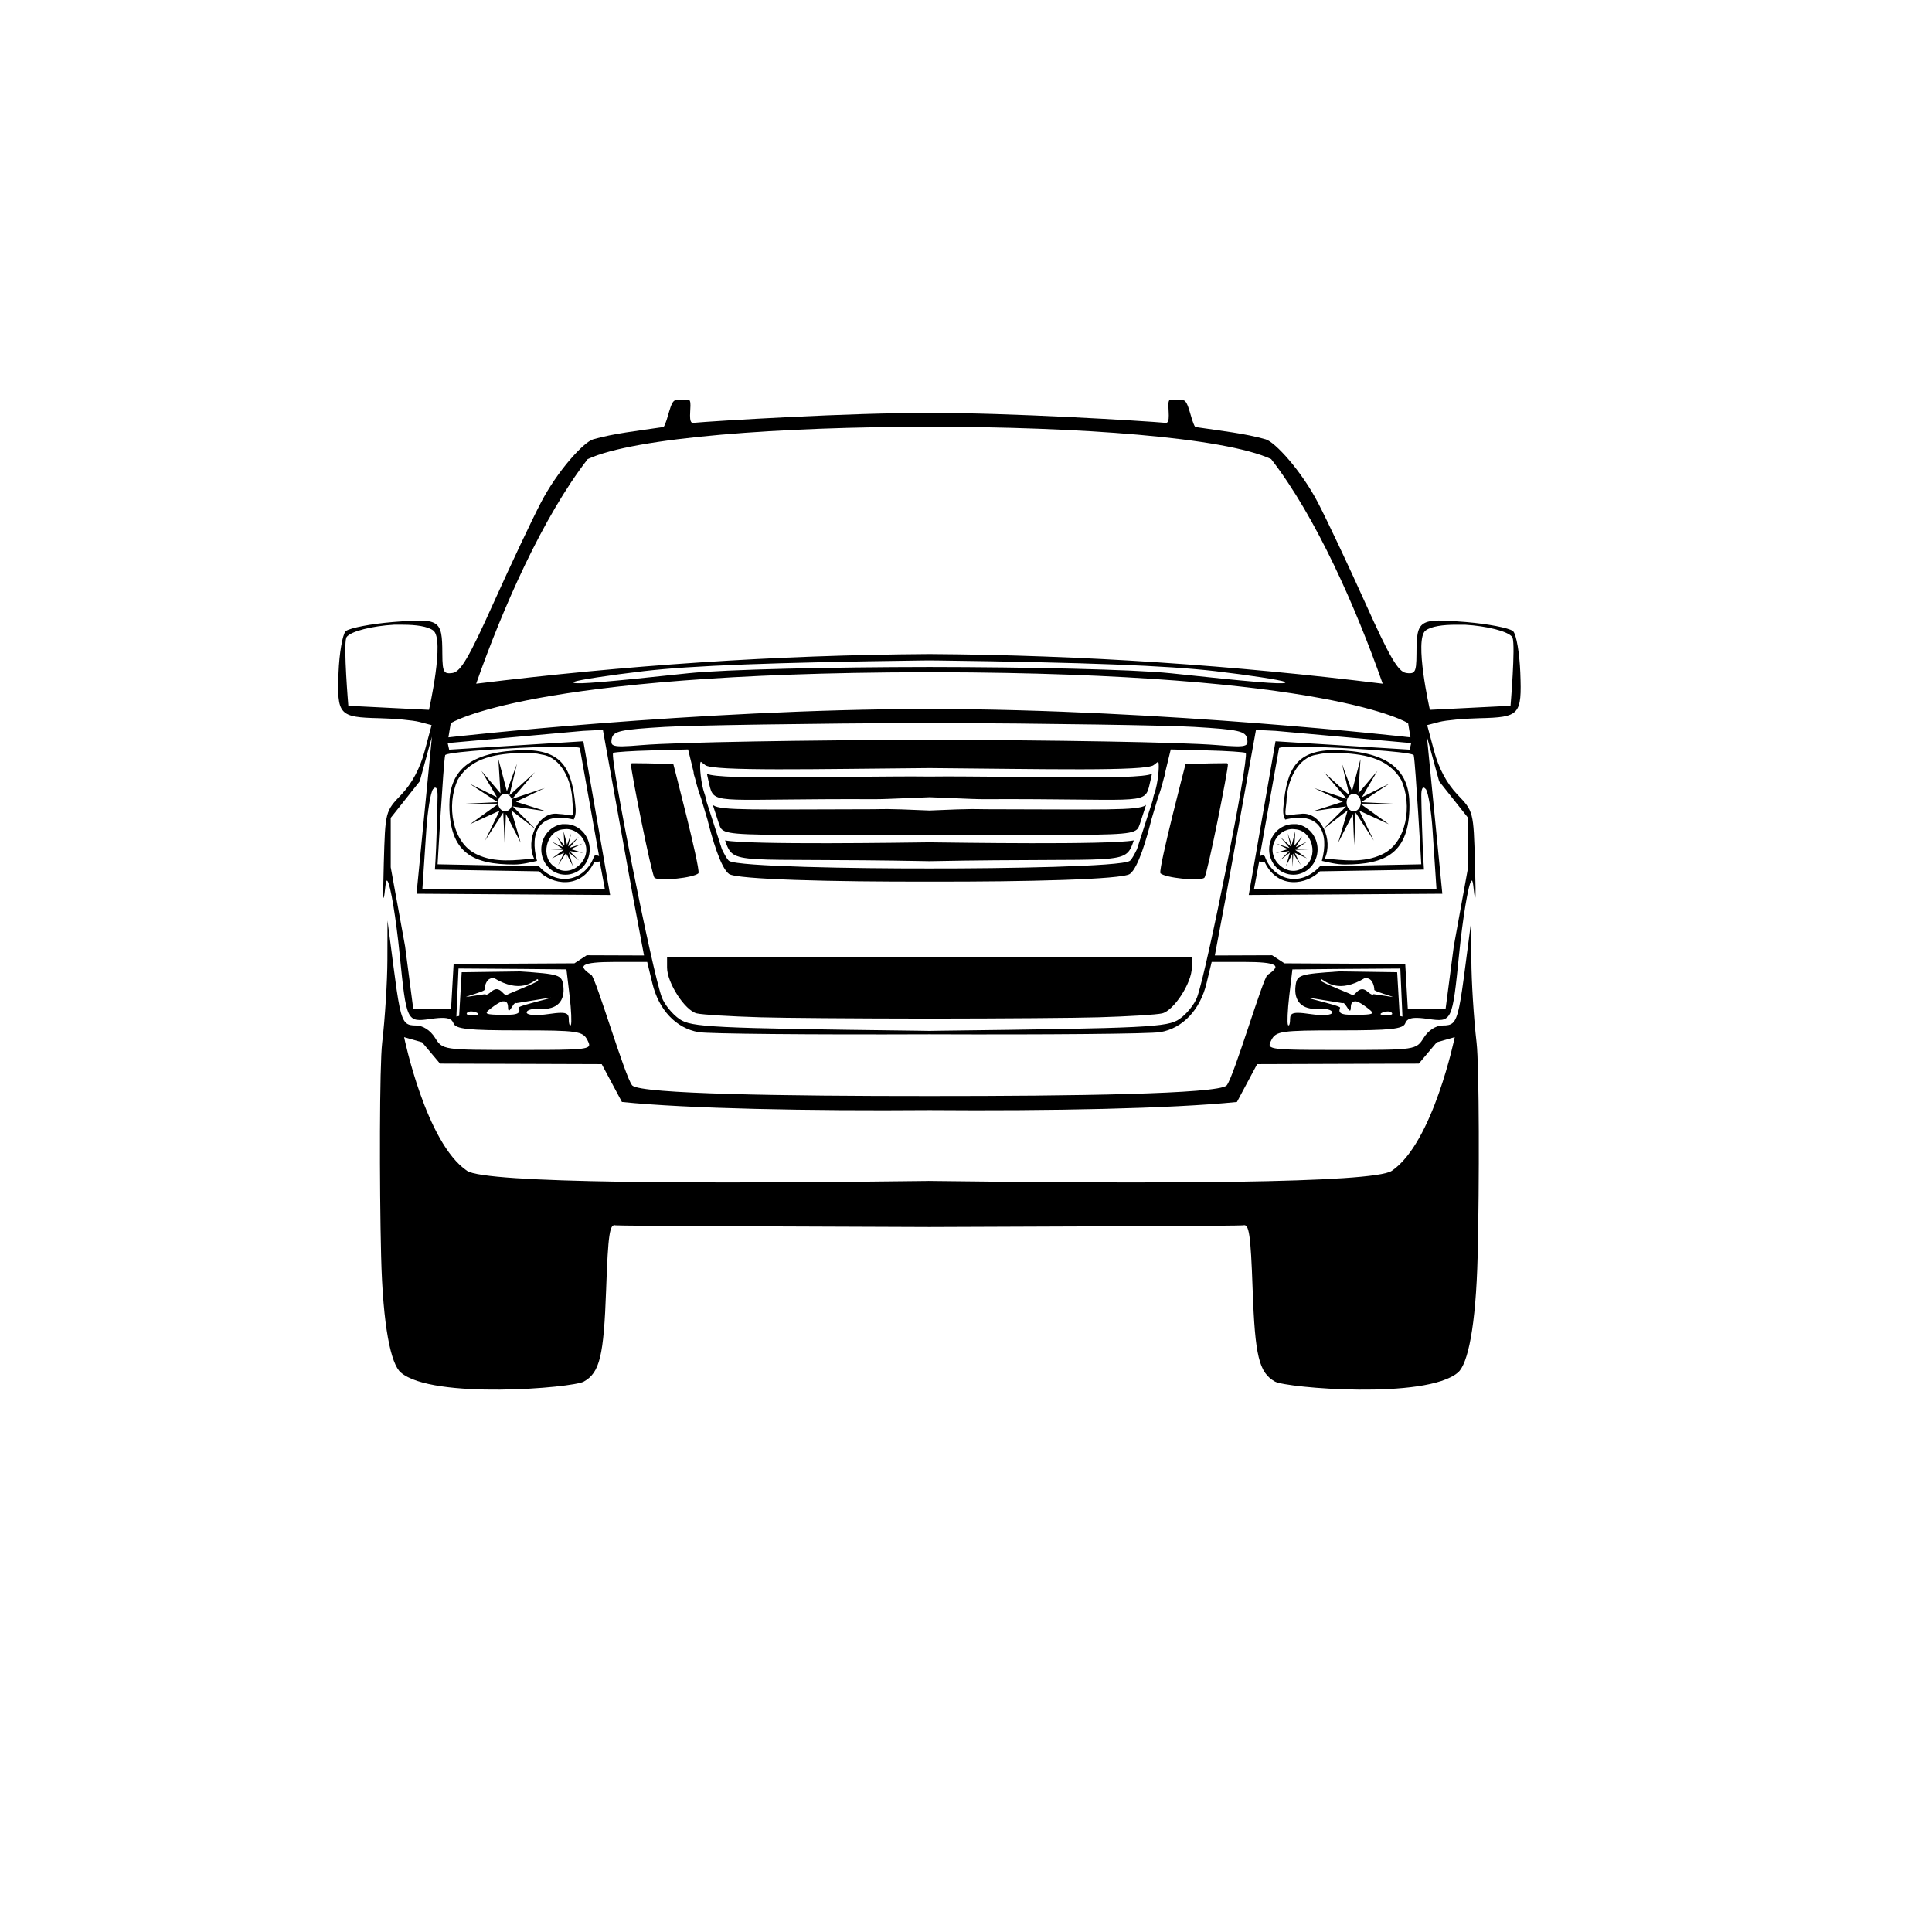 <?xml version="1.0" encoding="utf-8"?>
<!-- Generator: Adobe Illustrator 16.0.0, SVG Export Plug-In . SVG Version: 6.00 Build 0)  -->
<!DOCTYPE svg PUBLIC "-//W3C//DTD SVG 1.1//EN" "http://www.w3.org/Graphics/SVG/1.1/DTD/svg11.dtd">
<svg version="1.1"
	 id="svg2" xmlns:cc="http://web.resource.org/cc/" xmlns:dc="http://purl.org/dc/elements/1.1/" xmlns:rdf="http://www.w3.org/1999/02/22-rdf-syntax-ns#" xmlns:svg="http://www.w3.org/2000/svg" xmlns:sodipodi="http://inkscape.sourceforge.net/DTD/sodipodi-0.dtd" sodipodi:docname="sav_front.svg" sodipodi:docbase="S:\Groups\Security\STE\jaf\Stuff\Explorer" sodipodi:version="0.32"
	 xmlns="http://www.w3.org/2000/svg" xmlns:xlink="http://www.w3.org/1999/xlink" x="0px" y="0px" width="300px" height="300px"
	 viewBox="0 0 300 300" enable-background="new 0 0 300 300" xml:space="preserve">
<path d="M87.513,129.096l0.544,2.079l0.643-1.766l-0.478,2.029l1.633-1.486l-1.452,1.715l2.095-0.693l-1.848,0.877l1.914,0.592
	l-2.128-0.296l1.485,1.481l-1.584-1.235l0.61,2.079l-0.957-1.85l-0.066,2.018l-0.099-2.095l-1.171,1.793l0.939-1.911l-1.896,0.855
	l1.831-1.319l-2.161,0.017l2.095-0.095l-1.814-1.207l1.781,0.871l-0.99-1.682l1.205,1.436L87.513,129.096z M83.389,133.678
	c-0.901,0.195-2.284,0.564-3.547,0.564c-6.367,0-10.063-1.766-10.063-9.243c0-5.029,2.788-7.979,10.163-8.46
	c0.334-0.022,0.662-0.045,0.973-0.05h0.017c0.003-0.006,0.014-0.011,0.016-0.017h0.265c6.083-0.05,7.607,2.856,8.133,8.661
	c0.14,1.207-0.051,1.699-0.264,2.129C83.752,125.961,82.176,129.236,83.389,133.678z M82.927,133.315
	c-0.659-1.431-0.529-3.23,0.149-4.632l-3.695-2.856l1.468,5.029l-2.292-4.47l-0.182,4.851l-0.231-5.063l-2.821,4.353l2.26-4.649
	l-4.586,2.096l4.355-3.135c0.087,0.637,0.539,1.14,1.089,1.14c0.612,0,1.105-0.609,1.105-1.358c0-0.743-0.493-1.352-1.105-1.352
	c-0.613,0-1.105,0.609-1.105,1.352c0,0.056-0.005,0.112,0,0.168l-5.147,0.017l5.082-0.246l-4.389-2.889l4.29,2.128l-2.409-4.09
	l2.953,3.481l-0.33-5.331l1.32,5.001l1.567-4.274l-1.171,4.917l3.959-3.599l-3.53,4.141l5.065-1.682l-4.471,2.129l4.619,1.469
	l-5.13-0.743l3.48,3.448c0.724-1.486,2.045-2.536,3.63-2.28c1.103,0.05,1.73,0.257,2.045,0.234c0.021-0.005,0.048-0.011,0.066-0.016
	c0.001-0.005,0.014-0.017,0.016-0.017h0.017c0.005-0.005,0.025-0.011,0.033-0.017c0.003-0.005,0.014-0.016,0.017-0.016
	c0.006-0.005,0.027-0.017,0.033-0.017l0.017-0.033c0.001,0,0.014-0.017,0.016-0.017c0.005-0.012,0.013-0.04,0.017-0.051
	c0.003-0.006,0.014-0.022,0.016-0.034c0.008-0.022,0.013-0.056,0.017-0.078c0.037-0.296-0.042-0.849-0.149-1.8
	c-0.051-3.207-1.711-6.923-4.718-7.342c-0.926-0.24-1.887-0.291-2.838-0.279c-0.049,0-0.083-0.006-0.132,0h-0.148
	c-0.055,0-0.109-0.006-0.165,0c-3.504,0.156-7.696,0.559-9.816,4.208c-1.781,3.895-0.868,9.818,2.986,11.561
	C76.85,134.019,79.983,133.583,82.927,133.315z M87.81,127.973c2.076,0,3.762,1.76,3.762,3.923c0,2.168-1.686,3.928-3.762,3.928
	s-3.761-1.76-3.761-3.928c0-1.995,1.42-3.671,3.267-3.923c0.015-0.005,0.035,0,0.049,0h0.23
	C87.667,127.967,87.738,127.973,87.81,127.973z M87.827,128.733c-0.002,0-0.014,0.011-0.017,0.017h-0.082
	c-0.052,0-0.113,0.005-0.166,0.017c-2.794,0.157-3.758,4.42-1.369,5.885c2.375,1.861,5.899-1.179,4.553-3.957
	c-0.486-1.185-1.669-1.99-2.903-1.961C87.842,128.733,87.828,128.727,87.827,128.733z M109.766,120.149c0,0,0.375,1.727,0.48,2.113
	c0.749,2.727,1.783,1.743,25.308,1.833c1.53,0.005,1.476-0.007,8.802-0.303c7.325,0.296,7.203,0.309,8.733,0.303
	c23.524-0.089,24.56,0.894,25.308-1.833c0.107-0.386,0.48-2.113,0.48-2.113c-1.94,1.057-22.946,0.299-34.555,0.429
	C132.713,120.448,111.707,121.206,109.766,120.149z M144.495,158.164c-0.058,0-0.115,0-0.173,0c-0.058,0-0.116,0-0.173,0l0,0
	c-11.673-0.013-22.41-0.096-26.051-0.201c-4.593-0.134-9.046-0.402-9.913-0.609c-1.821-0.44-4.604-4.738-4.604-7.113v-1.615h40.568
	h0.347h40.568v1.615c0,2.375-2.783,6.672-4.604,7.113c-0.867,0.207-5.32,0.476-9.913,0.609
	C166.904,158.068,156.169,158.151,144.495,158.164L144.495,158.164z M108.447,135.611c-0.849,0.721-5.817,1.202-6.728,0.743
	c-0.006-0.005-0.028-0.017-0.034-0.017l-0.017-0.017c-0.011-0.006-0.028-0.028-0.033-0.034h-0.017
	c-0.48-0.659-3.683-16.686-3.649-17.652v-0.034l0.017-0.017l0.017-0.018h0.017c0.005,0,0.017-0.016,0.017-0.016h0.017
	c0.011-0.005,0.028-0.011,0.034-0.017c0.005,0,0.017-0.017,0.017-0.017h0.76c1.783-0.006,5.689,0.134,5.689,0.134
	s4.129,15.825,3.912,16.909c0,0.006-0.011,0.028-0.017,0.034V135.611z M176.055,130.499c-1.391,4.036-1.223,2.648-31.56,3.224v0.006
	c-0.059-0.001-0.115-0.002-0.173-0.003c-0.059,0.001-0.114,0.002-0.173,0.003v-0.006c-30.337-0.575-30.169,0.812-31.561-3.224
	c3.909,0.725,28.16,0.337,31.561,0.299v-0.003c0.037,0,0.097,0,0.173,0.001c0.077,0,0.136-0.001,0.173-0.001v0.003
	C147.896,130.836,172.146,131.223,176.055,130.499z M202.994,130.678l-1.814,1.207l2.095,0.095l-2.161-0.017l1.832,1.319
	l-1.897-0.855l0.94,1.911l-1.172-1.793l-0.099,2.095l-0.065-2.018l-0.957,1.85l0.609-2.079l-1.583,1.235l1.485-1.481l-2.129,0.296
	l1.914-0.592l-1.848-0.877l2.095,0.693l-1.452-1.715l1.634,1.486l-0.479-2.029l0.644,1.766l0.544-2.079l-0.132,2.207l1.205-1.436
	l-0.99,1.682L202.994,130.678z M201.328,127.973c-0.016-0.005-0.035,0-0.049,0h-0.231c-0.071-0.005-0.142,0-0.214,0
	c-2.076,0-3.763,1.76-3.763,3.923c0,2.168,1.687,3.928,3.763,3.928c2.075,0,3.762-1.76,3.762-3.928
	C204.596,129.901,203.174,128.225,201.328,127.973z M202.449,134.651c-2.374,1.861-5.898-1.179-4.553-3.957
	c0.486-1.185,1.67-1.99,2.904-1.961c0,0,0.015-0.006,0.016,0c0.003,0,0.014,0.011,0.018,0.017h0.082
	c0.051,0,0.112,0.005,0.164,0.017C203.876,128.923,204.84,133.186,202.449,134.651z M199.299,125.134
	c-0.14,1.207,0.051,1.699,0.264,2.129c5.328-1.302,6.904,1.973,5.691,6.415c0.902,0.195,2.285,0.564,3.548,0.564
	c6.366,0,10.063-1.766,10.063-9.243c0-5.029-2.787-7.979-10.162-8.46c-0.336-0.022-0.662-0.045-0.974-0.05h-0.017
	c-0.003-0.006-0.014-0.011-0.016-0.017h-0.266C201.349,116.423,199.824,119.329,199.299,125.134z M204.479,117.183
	c0.925-0.24,1.887-0.291,2.837-0.279c0.05,0,0.084-0.006,0.133,0h0.148c0.055,0,0.109-0.006,0.164,0
	c3.504,0.156,7.697,0.559,9.816,4.208c1.781,3.895,0.867,9.818-2.986,11.561c-2.798,1.347-5.932,0.912-8.875,0.643
	c0.659-1.431,0.529-3.23-0.148-4.632l3.695-2.856l-1.469,5.029l2.293-4.47l0.182,4.851l0.231-5.063l2.821,4.353l-2.261-4.649
	l4.587,2.096l-4.355-3.135c-0.088,0.637-0.539,1.14-1.09,1.14c-0.611,0-1.104-0.609-1.104-1.358c0-0.743,0.493-1.352,1.104-1.352
	c0.613,0,1.105,0.609,1.105,1.352c0,0.056,0.006,0.112,0,0.168l5.148,0.017l-5.082-0.246l4.389-2.889l-4.289,2.128l2.408-4.09
	l-2.953,3.481l0.33-5.331l-1.32,5.001l-1.567-4.274l1.172,4.917l-3.959-3.599l3.53,4.141l-5.064-1.682l4.471,2.129l-4.619,1.469
	l5.131-0.743l-3.48,3.448c-0.725-1.486-2.047-2.536-3.631-2.28c-1.104,0.05-1.73,0.257-2.046,0.234
	c-0.021-0.005-0.047-0.011-0.065-0.016c-0.002-0.005-0.016-0.017-0.017-0.017h-0.017c-0.006-0.005-0.025-0.011-0.033-0.017
	c-0.002-0.005-0.014-0.016-0.016-0.016c-0.006-0.005-0.027-0.017-0.033-0.017l-0.018-0.033c-0.001,0-0.014-0.017-0.016-0.017
	c-0.004-0.012-0.013-0.04-0.017-0.051c-0.003-0.006-0.014-0.022-0.017-0.034c-0.008-0.022-0.013-0.056-0.016-0.078
	c-0.037-0.296,0.041-0.849,0.148-1.8C199.813,121.318,201.473,117.602,204.479,117.183z M180.195,135.595v0.017
	c0.85,0.721,5.818,1.202,6.729,0.743c0.006-0.005,0.027-0.017,0.033-0.017l0.018-0.017c0.011-0.006,0.027-0.028,0.033-0.034h0.018
	c0.479-0.659,3.682-16.686,3.648-17.652v-0.034l-0.018-0.017l-0.016-0.018h-0.018c-0.006,0-0.017-0.016-0.017-0.016h-0.017
	c-0.012-0.005-0.027-0.011-0.033-0.017c-0.006,0-0.018-0.017-0.018-0.017h-0.76c-1.782-0.006-5.688,0.134-5.688,0.134
	s-4.131,15.825-3.912,16.909C180.18,135.567,180.19,135.589,180.195,135.595z M177.871,125.05
	c-1.201,0.833-6.477,0.637-24.782,0.609c-1.796,0-1.298-0.135-8.767,0.195c-7.47-0.33-6.971-0.195-8.768-0.195
	c-18.306,0.028-23.581,0.224-24.782-0.609c-0.017-0.011-0.044-0.033-0.062-0.05l-0.034-0.033l0.973,2.989
	c0.111,0.319,0.201,0.581,0.396,0.793c0.017,0.017,0.045,0.045,0.067,0.061c0.922,0.838,3.912,0.844,17.999,0.844
	c6.556,0,11.111,0.06,14.209,0.051c3.099,0.009,7.653-0.051,14.209-0.051c14.088,0,17.078-0.006,17.999-0.844
	c0.022-0.016,0.05-0.044,0.067-0.061c0.195-0.212,0.285-0.475,0.396-0.793l0.973-2.989L177.934,125
	C177.916,125.017,177.889,125.039,177.871,125.05z M236.072,104.464c-0.115-3.018-0.609-5.89-1.09-6.42c0.002,0,0-0.011,0-0.017
	c-0.002,0-0.012-0.011-0.016-0.017c-0.002,0-0.016-0.011-0.018-0.017c-0.006,0-0.025-0.011-0.031-0.017
	c-0.688-0.486-3.857-1.101-7.242-1.386c-7.361-0.609-7.705-0.386-7.723,4.867c-0.006,1.665-0.074,2.481-0.379,2.838
	c-0.029,0.034-0.064,0.073-0.1,0.101c-0.033,0.022-0.076,0.05-0.113,0.067c-0.236,0.101-0.564,0.101-1.008,0.034
	c-1.258-0.196-2.568-2.453-6.352-10.874c-2.623-5.84-5.926-12.828-7.324-15.524c-2.586-4.984-6.679-9.462-8.15-9.882
	c-3.229-0.919-6.715-1.285-10.939-1.914c-0.721-1.15-1-4.05-1.844-4.157c-0.012-0.001-2.027-0.033-2.033-0.033h-0.002h-0.062
	c-0.005,0.003-0.017,0.013-0.017,0.017h-0.018c-0.005,0.003-0.016,0.014-0.016,0.017c-0.006,0-0.018,0-0.018,0
	c-0.006,0.002-0.017,0.013-0.017,0.017v0.016c-0.005,0.003-0.017,0.013-0.017,0.017c-0.012,0.016-0.023,0.046-0.033,0.066
	c-0.279,0.622,0.256,2.898-0.264,3.333c-0.006,0.002-0.027,0.013-0.033,0.016s-0.017,0.013-0.017,0.017c0,0-0.017,0-0.017,0
	c-0.006,0.003-0.018,0.014-0.018,0.016h-0.016c-0.006,0.004-0.028,0.014-0.033,0.017h-0.118c-2.985-0.279-24.966-1.628-36.677-1.519
	c-11.712-0.109-33.691,1.24-36.677,1.519h-0.117c-0.006-0.003-0.028-0.013-0.034-0.017h-0.017c0-0.002-0.011-0.013-0.017-0.016
	c0,0-0.017,0-0.017,0c0-0.003-0.011-0.014-0.017-0.017c-0.005-0.003-0.028-0.014-0.033-0.016c-0.52-0.435,0.017-2.711-0.263-3.333
	c-0.011-0.02-0.022-0.05-0.034-0.066c0-0.003-0.011-0.013-0.017-0.017v-0.016c0-0.003-0.011-0.014-0.017-0.017c0,0-0.011,0-0.017,0
	c0-0.003-0.011-0.014-0.017-0.017h-0.017c0-0.003-0.011-0.013-0.017-0.017h-0.061h-0.002c-0.006,0-2.023,0.032-2.034,0.033
	c-0.844,0.107-1.123,3.007-1.844,4.157c-4.225,0.629-7.711,0.994-10.939,1.914c-1.472,0.419-5.565,4.897-8.15,9.882
	c-1.398,2.697-4.701,9.684-7.325,15.524c-3.784,8.421-5.094,10.678-6.352,10.874c-0.443,0.067-0.772,0.067-1.006-0.034
	c-0.038-0.017-0.082-0.044-0.115-0.067c-0.034-0.028-0.07-0.067-0.099-0.101c-0.305-0.357-0.374-1.173-0.38-2.838
	c-0.018-5.253-0.361-5.477-7.721-4.867c-3.386,0.285-6.555,0.899-7.242,1.386c-0.006,0.005-0.027,0.017-0.033,0.017
	c-0.002,0.005-0.015,0.017-0.017,0.017c-0.003,0.006-0.013,0.017-0.016,0.017c0,0.005,0,0.017,0,0.017
	c-0.479,0.531-0.974,3.403-1.089,6.42c-0.251,6.566,0.073,6.913,6.335,7.058c2.397,0.056,5.2,0.313,6.236,0.581l1.88,0.492
	l-1.089,4.074c-0.707,2.637-1.981,5.012-3.596,6.7c-2.503,2.615-2.511,2.615-2.739,10.706c-0.093,3.319-0.119,5.057-0.05,5.314
	c0.003,0,0.014,0.011,0.017,0.017v0.017h0.017c0,0,0.016-0.017,0.016-0.017v-0.017c0.057-0.157,0.148-0.793,0.264-1.9
	c0.036-0.335,0.093-0.564,0.148-0.676c0,0,0.001-0.011,0-0.017v-0.017h0.017c0.001,0,0.015-0.011,0.016-0.017
	c0.001,0,0.015-0.011,0.017-0.017h0.049c0.002,0.005,0.015,0.017,0.017,0.017h0.016c0.002,0.005,0.016,0.017,0.017,0.017
	c0.491,0.582,1.35,5.923,1.897,11.338c1.071,10.595,1.08,10.634,4.867,10.092c1.805-0.258,2.733-0.207,3.201,0.218
	c0.018,0.017,0.049,0.044,0.066,0.067c0.096,0.105,0.175,0.24,0.23,0.391c0.332,0.906,2.279,1.107,10.229,1.107
	c9.061,0,9.856,0.117,10.575,1.52c0.148,0.291,0.265,0.536,0.264,0.727v0.033c-0.003,0.017-0.013,0.051-0.017,0.066
	c-0.004,0.012-0.011,0.034-0.017,0.045c-0.003,0.012-0.013,0.028-0.017,0.033c-0.007,0.018-0.021,0.04-0.033,0.051
	c-0.003,0.006-0.014,0.012-0.017,0.018c-0.003,0.005-0.014,0.017-0.017,0.017c-0.003,0.005-0.013,0.017-0.016,0.017
	c-0.003,0.005-0.014,0.01-0.017,0.017c-0.021,0.017-0.057,0.033-0.082,0.05c-0.732,0.426-3.402,0.447-10.888,0.447
	c-11.607,0-11.631-0.006-12.819-1.9c-0.726-1.156-1.882-1.899-2.953-1.899c-0.667,0-1.152-0.056-1.535-0.392
	c-0.846-0.771-1.201-2.934-1.979-8.929l-0.908-6.974l-0.016,6.069c-0.006,3.336-0.368,9.131-0.809,12.886
	c-0.418,3.56-0.438,22.089-0.165,33.124c0.273,11.043,1.535,16.805,3.052,18.1c4.961,4.242,26.673,2.387,28.409,1.42
	c2.497-1.396,3.112-3.963,3.481-14.34c0.306-8.615,0.551-10.197,1.466-9.929c0.673,0.083,24.793,0.188,48.553,0.263l0,0
	c0.058,0,0.116,0,0.173,0s0.115,0,0.173,0l0,0c23.761-0.074,47.881-0.18,48.554-0.263c0.915-0.269,1.16,1.313,1.467,9.929
	c0.368,10.377,0.984,12.943,3.48,14.34c1.736,0.967,23.447,2.822,28.408-1.42c1.518-1.295,2.779-7.057,3.053-18.1
	c0.273-11.035,0.252-29.564-0.166-33.124c-0.441-3.755-0.801-9.55-0.809-12.886l-0.016-6.069l-0.908,6.974
	c-0.777,5.995-1.133,8.158-1.979,8.929c-0.383,0.336-0.867,0.392-1.535,0.392c-1.07,0-2.227,0.743-2.953,1.899
	c-1.188,1.895-1.211,1.9-12.818,1.9c-7.486,0-10.156-0.021-10.889-0.447c-0.024-0.017-0.061-0.033-0.082-0.05
	c-0.003-0.007-0.014-0.012-0.017-0.017c-0.003,0-0.013-0.012-0.017-0.017c-0.002,0-0.014-0.012-0.016-0.017
	c-0.004-0.006-0.014-0.012-0.018-0.018c-0.012-0.011-0.025-0.033-0.032-0.051c-0.004-0.005-0.013-0.021-0.017-0.033
	c-0.006-0.011-0.013-0.033-0.016-0.045c-0.005-0.016-0.014-0.05-0.018-0.066v-0.033c-0.002-0.19,0.115-0.436,0.264-0.727
	c0.719-1.402,1.514-1.52,10.576-1.52c7.949,0,9.896-0.201,10.229-1.107c0.055-0.15,0.133-0.285,0.23-0.391
	c0.016-0.023,0.047-0.051,0.064-0.067c0.469-0.425,1.396-0.476,3.201-0.218c3.787,0.542,3.797,0.503,4.867-10.092
	c0.547-5.415,1.406-10.756,1.896-11.338c0.002,0,0.016-0.011,0.018-0.017h0.016c0.002,0,0.016-0.011,0.018-0.017h0.049
	c0.002,0.005,0.016,0.017,0.016,0.017c0.002,0.005,0.016,0.017,0.018,0.017h0.016v0.017c0,0.005,0,0.017,0,0.017
	c0.057,0.112,0.113,0.341,0.148,0.676c0.115,1.107,0.207,1.744,0.264,1.9v0.017c0.002,0,0.016,0.017,0.018,0.017h0.016v-0.017
	c0.004-0.005,0.014-0.017,0.018-0.017c0.068-0.257,0.043-1.995-0.051-5.314c-0.227-8.091-0.234-8.091-2.738-10.706
	c-1.615-1.688-2.889-4.063-3.596-6.7l-1.09-4.074l1.881-0.492c1.037-0.268,3.84-0.525,6.236-0.581
	C235.998,111.377,236.322,111.03,236.072,104.464z M221.211,122.363c0.047,0.033,0.109,0.089,0.164,0.15
	c0.002,0,0.014,0.011,0.018,0.017c0.002,0,0.012,0.011,0.016,0.011c0.381,0.559,0.844,3.359,1.039,6.371l0.611,9.158l-28.343,0.017
	l0.808-4.325l0.875,0.151c2.111,4.319,6.602,3.392,8.546,1.385l16.167-0.268c-0.295-4.208-0.398-10.629-0.412-11.4
	c-0.01-0.57,0.045-0.967,0.148-1.167c0.004-0.006,0.012-0.028,0.016-0.034c0.004-0.005,0.016-0.016,0.018-0.016
	c0.002-0.005,0.014-0.028,0.016-0.034c0.008-0.006,0.025-0.028,0.033-0.034c0.008-0.006,0.027-0.011,0.033-0.017
	c0.006,0,0.025-0.011,0.033-0.017h0.166c0.002,0.005,0.012,0.017,0.016,0.017v0.017
	C221.184,122.351,221.205,122.357,221.211,122.363z M219.41,117.183c0.012,0.005,0.037,0.028,0.049,0.034
	c0.006,0,0.025,0.011,0.033,0.017c0,0,0.014,0.011,0.016,0.017c0.002,0,0.016,0.011,0.018,0.017v0.017c0,0-0.002,0.011,0,0.017
	c0.268,1.14,1.17,16.909,1.17,16.909l-15.737,0.313c-3.206,3.453-7.296,1.95-8.53-1.47c-0.004-0.011-0.01-0.033-0.016-0.051
	c-0.003,0-0.014-0.011-0.017-0.016c-0.028-0.045-0.067-0.084-0.099-0.112c-0.006-0.005-0.027-0.028-0.033-0.033h-0.017
	c-0.008-0.006-0.024-0.017-0.032-0.017c-0.007-0.006-0.028-0.017-0.033-0.017h-0.1c-0.182,0.005-0.385,0.106-0.462,0.129
	l2.985-16.758v-0.017c0.002,0,0.016-0.017,0.018-0.017c0.005-0.005,0.027-0.011,0.033-0.017c0.283-0.129,1.512-0.195,3.232-0.179
	h0.018c0.021,0,0.042-0.006,0.064,0c0.023,0,0.061,0.011,0.084,0.011c0.003,0.005,0.012,0,0.016,0c0.092,0.005,0.186,0,0.281,0
	c0.092,0.005,0.186,0,0.279,0c0.047,0.005,0.086,0,0.133,0c0.046,0.005,0.085,0,0.132,0c0.048,0.005,0.101,0,0.148,0
	c0.048,0.005,0.085,0,0.132,0C208.941,116.082,218.25,116.691,219.41,117.183z M91.26,71.286c7.308-3.395,30.148-5.022,53.062-5.015
	c22.914-0.007,45.754,1.62,53.061,5.015c6.985,9.003,13.182,23.092,17.322,34.877c-22.977-2.842-46.527-4.448-70.208-4.602v-0.003
	c-0.059,0-0.117,0.001-0.175,0.002c-0.058,0-0.117-0.001-0.175-0.002v0.003c-23.681,0.153-47.233,1.76-70.209,4.602
	C78.079,94.378,84.275,80.29,91.26,71.286z M144.322,103.571c-0.058,0-0.117,0-0.175,0v0c-14.785,0.016-31.558,0.362-37.296,0.972
	c-12.516,1.341-17.113,1.732-17.736,1.486c-0.009-0.005-0.026-0.011-0.033-0.017c0,0,0-0.011,0-0.017
	c-0.002,0-0.014-0.011-0.017-0.017h-0.017c0,0,0-0.017,0-0.017v-0.017c0,0,0-0.011,0-0.017h0.017v-0.011
	c0-0.006,0.016-0.017,0.017-0.017c0.002-0.005,0.013-0.017,0.016-0.017h0.017c0.001-0.005,0.015-0.017,0.016-0.017h0.017
	c0.701-0.291,5.377-1.011,10.824-1.654c7.348-0.86,20.223-1.352,42.843-1.648c0.495-0.006,0.997-0.011,1.507-0.016
	c0.51,0.005,1.011,0.01,1.507,0.016c22.62,0.296,35.494,0.788,42.843,1.648c5.445,0.643,10.123,1.364,10.823,1.654h0.017
	c0.002,0,0.015,0.011,0.016,0.017h0.018c0.002,0,0.014,0.011,0.016,0.017c0.002,0,0.017,0.011,0.018,0.017v0.011h0.016
	c0,0.005,0,0.017,0,0.017v0.017v0.017h-0.016c-0.004,0.005-0.016,0.017-0.018,0.017c0.001,0.006,0.001,0.017,0,0.017
	c-0.006,0.006-0.023,0.011-0.033,0.017c-0.621,0.246-5.219-0.145-17.734-1.486c-5.738-0.61-22.511-0.956-37.296-0.972v0
	C144.439,103.57,144.38,103.571,144.322,103.571z M69.993,112.299c0,0,11.959-7.79,73.531-7.918h0.623h0.35h0.623
	c61.572,0.128,73.531,7.918,73.531,7.918l0.365,2.196c0,0-38.373-4.37-74.521-4.408v-0.001c-0.058,0-0.116,0-0.173,0
	s-0.116,0-0.173,0v0.001c-36.148,0.039-74.521,4.408-74.521,4.408L69.993,112.299z M144.322,160.072l-1.905-0.03
	c-31.997-0.386-35.075-0.542-36.903-1.8c-1.101-0.748-2.341-2.269-2.755-3.396c-1.525-4.146-8.08-37.071-7.558-37.926
	c0,0,0.016-0.017,0.016-0.017c0.34-0.129,2.926-0.308,5.921-0.38l5.71-0.151l0.922,3.794l-0.128-0.263l0.279,0.938l0.017,0.05
	c0.285,1.157,0.604,2.19,0.888,2.957v0.017c0,0,0.017,0.011,0.017,0.017l1.039,3.481v0.028c0.665,2.648,1.995,7.354,3.314,8.314
	c1.18,0.863,16.206,1.227,31.125,1.191c14.919,0.036,29.945-0.328,31.125-1.191c1.319-0.961,2.649-5.666,3.313-8.314v-0.028
	l1.04-3.481c0-0.006,0.017-0.017,0.017-0.017v-0.017c0.285-0.766,0.604-1.8,0.889-2.957l0.016-0.05l0.28-0.938l-0.128,0.263
	l0.922-3.794l5.71,0.151c2.995,0.072,5.581,0.251,5.921,0.38c0.001,0,0.016,0.017,0.016,0.017
	c0.523,0.855-6.031,33.779-7.557,37.926c-0.414,1.128-1.654,2.648-2.756,3.396c-1.826,1.258-4.905,1.414-36.901,1.8L144.322,160.072
	z M144.322,119.263c17.469,0.146,33.7,0.521,34.819-0.465l0.642-0.491h0.051v0.016l0.017,0.017l0.017,0.017
	c0.202,0.475-0.078,3.391-0.599,4.816c-0.16,0.442-0.245,0.855-0.295,1.185c0,0.006-0.012,0.017-0.018,0.017v0.017l-2.425,7.521
	c0,0.005-0.011,0.016-0.017,0.016c-0.38,0.783-0.738,1.409-0.988,1.671c0,0-0.012,0.012-0.018,0.012
	c0,0.005-0.012,0.017-0.018,0.017c-0.016,0.022-0.044,0.039-0.061,0.05c-1.338,0.89-19.749,1.189-30.935,1.174v0
	c-0.057,0-0.116,0-0.173,0c-0.057,0-0.117,0-0.173,0v0c-11.186,0.016-29.596-0.284-30.935-1.174
	c-0.017-0.011-0.045-0.028-0.062-0.05c-0.005,0-0.017-0.011-0.017-0.017c-0.006,0-0.017-0.012-0.017-0.012
	c-0.252-0.262-0.609-0.888-0.989-1.671c-0.005,0-0.017-0.011-0.017-0.016l-2.425-7.521v-0.017c-0.005,0-0.017-0.011-0.017-0.017
	c-0.051-0.33-0.134-0.743-0.296-1.185c-0.52-1.425-0.799-4.341-0.598-4.816l0.017-0.017l0.017-0.017v-0.016h0.05l0.643,0.491
	C110.623,119.783,126.853,119.409,144.322,119.263z M193.459,115.679c-0.01,0.006-0.035,0.028-0.05,0.034
	c-0.507,0.263-1.759,0.212-4.468-0.017c-5.498-0.456-25.936-0.772-44.446-0.82v-0.001c-0.058,0-0.116,0-0.173,0.001
	c-0.058,0-0.116-0.001-0.173-0.001v0.001c-18.512,0.048-38.948,0.365-44.446,0.82c-2.71,0.229-3.962,0.279-4.468,0.017
	c-0.014-0.005-0.04-0.028-0.05-0.034c-0.006,0-0.027-0.011-0.033-0.017c-0.025-0.017-0.059-0.044-0.083-0.062
	c-0.002-0.005-0.015-0.017-0.017-0.017c-0.012-0.017-0.023-0.034-0.033-0.05c-0.108-0.19-0.096-0.464-0.033-0.81
	c0.219-1.196,1.296-1.436,8.23-1.85c4.284-0.251,22.59-0.535,41.105-0.625c18.516,0.091,36.821,0.375,41.104,0.625
	c6.936,0.414,8.012,0.653,8.231,1.85c0.063,0.346,0.075,0.62-0.033,0.81c-0.009,0.017-0.021,0.034-0.032,0.05
	c-0.002,0-0.016,0.011-0.018,0.017c-0.023,0.017-0.059,0.045-0.082,0.062C193.486,115.668,193.465,115.679,193.459,115.679z
	 M69.119,117.3c0.001-0.005-0.001-0.017,0-0.017v-0.017c0.001-0.006,0.015-0.017,0.017-0.017c0.003-0.005,0.015-0.017,0.016-0.017
	c0.007-0.006,0.026-0.017,0.033-0.017c0.011-0.006,0.037-0.028,0.05-0.034c1.159-0.492,10.467-1.101,16.233-1.224
	c0.047,0,0.085,0.005,0.132,0c0.047,0,0.102,0.005,0.148,0c0.047,0,0.085,0.005,0.132,0c0.047,0,0.085,0.005,0.132,0
	c0.095,0,0.188,0.005,0.281,0c0.095,0,0.188,0.005,0.281,0c0.003,0,0.013,0.005,0.016,0c0.023,0,0.06-0.011,0.083-0.011
	c0.023-0.006,0.043,0,0.066,0h0.017c1.721-0.017,2.95,0.05,3.233,0.179c0.006,0.005,0.028,0.011,0.033,0.017
	c0.001,0,0.015,0.017,0.017,0.017v0.017l2.986,16.758c-0.078-0.022-0.28-0.124-0.462-0.129h-0.099c-0.006,0-0.028,0.011-0.033,0.017
	c-0.008,0-0.025,0.011-0.033,0.017H92.38c-0.005,0.005-0.027,0.028-0.033,0.033c-0.033,0.028-0.071,0.067-0.099,0.112
	c-0.003,0.005-0.013,0.016-0.016,0.016c-0.006,0.018-0.012,0.04-0.017,0.051c-1.234,3.42-5.323,4.923-8.529,1.47l-15.739-0.313
	C67.947,134.208,68.852,118.44,69.119,117.3z M83.7,135.298c1.944,2.007,6.433,2.934,8.545-1.385l0.875-0.151l0.808,4.325
	l-28.342-0.017l0.61-9.158c0.197-3.012,0.659-5.812,1.04-6.371c0.003,0,0.014-0.011,0.017-0.011
	c0.004-0.006,0.014-0.017,0.016-0.017c0.055-0.061,0.118-0.117,0.166-0.15c0.005-0.005,0.027-0.012,0.033-0.017v-0.017
	c0.003,0,0.014-0.011,0.016-0.017h0.166c0.008,0.005,0.027,0.017,0.033,0.017c0.006,0.005,0.025,0.011,0.033,0.017
	c0.008,0.005,0.026,0.028,0.033,0.034c0.002,0.005,0.013,0.028,0.016,0.034c0.002,0,0.013,0.011,0.017,0.016
	c0.004,0.006,0.013,0.028,0.016,0.034c0.103,0.201,0.158,0.598,0.148,1.167c-0.013,0.771-0.118,7.192-0.412,11.4L83.7,135.298z
	 M66.611,110.22l-12.522-0.626c0,0-0.786-9.293-0.313-10.578c0.009-0.017,0.026-0.05,0.033-0.062c0-0.005,0-0.017,0-0.017
	c0.615-0.922,4.05-1.744,7.358-1.934c0.053,0,0.096,0.006,0.148,0h1.254c2.028,0,3.835,0.252,4.702,0.895
	C69.103,99.246,66.611,110.22,66.611,110.22z M74.266,157.438c0,0,0,0.012,0,0.018c0,0,0,0.011,0,0.017v0.033
	c-0.002-0.005-0.015,0-0.016,0v0.012h-0.033c-0.002,0.005-0.014,0.017-0.017,0.017c-0.007,0.005-0.024,0.017-0.033,0.017
	c-0.122,0.056-0.353,0.106-0.676,0.117c-0.425,0.017-0.747-0.045-0.908-0.134c-0.001,0-0.014,0.005-0.016,0
	c-0.003,0-0.015-0.012-0.017-0.017c-0.002,0-0.015,0.005-0.017,0c-0.001,0-0.015-0.012-0.017-0.012
	c-0.004-0.005-0.014-0.017-0.017-0.017c-0.001-0.006-0.015-0.017-0.017-0.017c0-0.006,0-0.017,0-0.017
	c-0.003-0.006-0.013-0.018-0.017-0.018v-0.066c0.002,0,0.015-0.018,0.017-0.018v-0.016c0.003-0.006,0.014-0.029,0.017-0.034
	c0.002,0,0.014-0.011,0.017-0.017v-0.017c0.001,0,0.015-0.012,0.017-0.017c0.003,0,0.014-0.012,0.017-0.018
	c0.005,0,0.027-0.011,0.033-0.016c0.012-0.007,0.037-0.023,0.05-0.033c0.026-0.012,0.069-0.035,0.099-0.045
	c0.072-0.034,0.16-0.068,0.248-0.084c0.012-0.006,0.02,0,0.033,0h0.115c0.251-0.012,0.549,0.039,0.809,0.145
	c0.061,0.027,0.121,0.061,0.165,0.084c0.026,0.017,0.063,0.033,0.083,0.051c0.004,0,0.013,0.01,0.017,0.016
	c0.007,0.006,0.028,0.029,0.033,0.034c0.002,0,0.014,0.011,0.017,0.017c0.001,0,0.014,0.012,0.016,0.018
	C74.266,157.422,74.266,157.432,74.266,157.438z M75.486,154.449c-0.005,0-0.027-0.012-0.033-0.018h-0.016
	c-0.002,0-0.015-0.012-0.017-0.018c-0.003,0-0.014-0.01-0.017-0.016c-0.006,0-0.027-0.012-0.033-0.012c0-0.006,0-0.017,0-0.017
	h-0.017c-0.17,0.011-2.686,0.413-2.969,0.441c0,0.006,0,0.017,0,0.017h-0.017v-0.017h0.017c0,0,0-0.011,0-0.017h0.016
	c0.287-0.174,2.449-0.744,2.805-1.039c0.001,0,0.015-0.012,0.017-0.018v-0.017c0.001,0,0.014-0.011,0.016-0.017v-0.012
	c0-0.653,0.313-1.385,0.677-1.619c0.197-0.129,0.408-0.196,0.643-0.213h0.083v-0.018h0.033c0.002,0,0.015,0.012,0.017,0.018
	c4.09,2.486,6.054,0.547,6.665,0.229c0.021-0.011,0.048-0.027,0.066-0.033h0.083c0.001,0,0.015,0.018,0.016,0.018
	c0.002,0.005,0.013,0.01,0.017,0.016c0,0,0,0.018,0,0.018c0.003,0.006,0.013,0.027,0.016,0.033v0.067c0,0.005,0,0.021,0,0.033v0.033
	c-0.003,0-0.015,0.012-0.016,0.017c-0.003,0-0.013,0.012-0.017,0.018c-0.504,0.436-4.36,1.905-4.718,2.123
	c0,0-0.016,0.018-0.016,0.018v0.016c-0.001,0.006-0.014,0.018-0.017,0.018c-0.003,0.006-0.014,0.016-0.016,0.016
	c-0.002,0.006-0.015,0.018-0.017,0.018c-0.001,0-0.013,0.011-0.017,0.017c-0.001,0-0.015,0.017-0.017,0.017h-0.082
	c-0.135-0.022-0.33-0.168-0.594-0.447c-0.624-0.648-1.112-0.67-1.815-0.061c-0.292,0.251-0.523,0.396-0.676,0.408H75.486z
	 M80.65,156.941c0,0.01,0.001,0.021,0,0.033c0,0,0,0.016,0,0.016c-0.008,0.028-0.026,0.063-0.033,0.084
	c-0.011,0.029-0.031,0.068-0.049,0.096c-0.004,0.011-0.013,0.027-0.017,0.033c-0.002,0.006-0.015,0.018-0.017,0.018
	c-0.007,0.01-0.025,0.027-0.033,0.033c-0.299,0.273-1.076,0.352-2.54,0.329c-1.215-0.017-1.928-0.05-2.227-0.161
	c-0.01-0.006-0.025-0.018-0.033-0.018c-0.006-0.006-0.024-0.012-0.033-0.017c-0.002-0.005-0.014-0.017-0.017-0.017
	c-0.005-0.006-0.027-0.018-0.033-0.018c-0.001,0-0.016-0.016-0.017-0.016v-0.018h-0.017c0,0,0-0.017,0-0.017v-0.017
	c-0.001,0-0.015-0.017-0.016-0.017v-0.034c0.003-0.006,0.014-0.027,0.016-0.033v-0.016c0.059-0.158,0.324-0.369,0.743-0.693
	c0.75-0.57,1.315-0.922,1.732-1.007h0.182c0.141-0.005,0.268,0.034,0.363,0.101c0.029,0.023,0.058,0.057,0.083,0.084
	c0.016,0.018,0.036,0.045,0.05,0.067c0.091,0.146,0.145,0.374,0.148,0.659c0.002,0.186,0.023,0.324,0.05,0.414c0,0,0,0.011,0,0.011
	c0.004,0.011,0.014,0.033,0.016,0.033v0.017h0.017v0.018h0.016v0.016h0.083c0.001,0,0.015-0.01,0.016-0.016
	c0.006,0,0.027-0.012,0.033-0.018c0.003,0,0.015-0.01,0.017-0.017c0.006-0.005,0.026-0.022,0.033-0.033
	c0.089-0.095,0.206-0.263,0.347-0.492c0.183-0.302,0.337-0.491,0.462-0.559c0.006-0.005,0.024-0.017,0.033-0.017h0.016
	c0.006-0.006,0.027-0.017,0.033-0.017h0.033c0.003,0,0.013,0.011,0.017,0.017h0.033c0.001,0,0.014,0.012,0.016,0.017
	c0.166-0.017,4.726-0.782,5.313-0.86h0.066v0.017h-0.017c-0.001,0-0.015,0.017-0.016,0.017c-0.427,0.196-4.37,1.079-4.9,1.453
	c-0.001,0-0.015,0.012-0.016,0.017c-0.002,0-0.015,0.011-0.017,0.017c-0.001,0-0.015,0.012-0.017,0.018v0.027
	c0.052,0.141,0.088,0.273,0.099,0.38C80.652,156.885,80.651,156.918,80.65,156.941z M88.652,159.137
	c-0.003,0-0.014,0.012-0.017,0.017v0.017h-0.016v0.018c-0.005,0-0.027,0.011-0.033,0.016h-0.017v0.018h-0.016
	c-0.001-0.006-0.015-0.018-0.017-0.018h-0.033c0.001-0.005,0-0.016,0-0.016h-0.016v-0.018H88.47v-0.017h-0.017
	c-0.08-0.146-0.132-0.48-0.132-0.911c0-0.256-0.039-0.475-0.132-0.625c-0.033-0.051-0.083-0.107-0.132-0.146
	c-0.377-0.291-1.23-0.258-3.002,0c-1.57,0.224-2.804,0.173-3.168-0.084c-0.002-0.005-0.013-0.017-0.016-0.017
	c-0.015-0.012-0.038-0.033-0.05-0.051c-0.003,0-0.014-0.012-0.017-0.017v-0.017c-0.003,0-0.013-0.012-0.017-0.017v-0.034
	c-0.001,0-0.015-0.011-0.016-0.016v-0.018c0.001,0,0.015-0.011,0.016-0.016v-0.045c0.003-0.006,0.014-0.018,0.017-0.018
	c0.003-0.012,0.012-0.039,0.017-0.051c0.002-0.006,0.013-0.016,0.017-0.016c0.002-0.006,0.013-0.029,0.016-0.034
	c0.003-0.006,0.014-0.017,0.017-0.017c0.274-0.273,1.1-0.431,2.062-0.363c2.531,0.184,3.863-1.19,3.531-3.633
	c-0.223-1.637-0.636-1.76-6.764-2.174l-9.008,0.129l-0.396,6.784l-0.428,0.095l0.33-7.454l9.865,0.067l6.896,0.067l0.495,4.158
	C88.707,156.852,88.785,158.785,88.652,159.137z M70.438,149.682l-0.396,6.928l-5.873,0.034l-1.27-9.718l-2.228-12.26V127
	l4.504-5.677l1.897-6.929l-2.392,24.386l30.059,0.195l-4.158-23.871l-20.836,1.302l-0.231-1.022l21.051-1.895l3.052-0.151
	l4.621,25.637l1.766,9.388l-8.894-0.033l-1.914,1.251L70.438,149.682z M220.316,165.154l2.789-3.313l2.787-0.794
	c0,0-3.361,16.401-9.766,20.754c-2.896,1.973-37.038,2.028-71.632,1.575v-0.005c-0.058,0.001-0.116,0.002-0.173,0.002
	s-0.116-0.001-0.173-0.002v0.005c-34.594,0.453-68.735,0.397-71.631-1.575c-6.404-4.353-9.767-20.754-9.767-20.754l2.788,0.794
	l2.788,3.313l25.109,0.084l3.137,5.873c10.211,1.041,29.102,1.406,47.749,1.259c18.647,0.147,37.538-0.218,47.749-1.259l3.137-5.873
	L220.316,165.154z M198.045,150.213c-0.004,0.016-0.012,0.044-0.016,0.061c-0.004,0.005-0.014,0.028-0.018,0.034
	c-0.004,0.011-0.012,0.028-0.016,0.034c-0.131,0.273-0.531,0.619-1.172,1.039c-0.714,0.469-5.234,15.842-6.336,17.143l-0.033,0.035
	c-1.395,1.316-23.869,1.639-45.96,1.631l0,0c-0.058,0-0.116,0-0.173,0s-0.116,0-0.173,0l0,0c-22.09,0.008-44.565-0.314-45.96-1.631
	l-0.033-0.035c-1.101-1.301-5.622-16.674-6.336-17.143c-0.641-0.42-1.041-0.766-1.171-1.039c-0.004-0.006-0.013-0.023-0.017-0.034
	c-0.003-0.005-0.014-0.028-0.017-0.034c-0.005-0.017-0.013-0.045-0.017-0.061v-0.101c0.003-0.006,0.014-0.028,0.017-0.034v-0.017
	c0.003-0.006,0.013-0.011,0.017-0.017c0.002-0.005,0.014-0.022,0.017-0.034c0.001,0-0.001-0.011,0-0.017
	c0.003,0,0.013-0.011,0.017-0.017c0.002,0,0.013-0.011,0.016-0.017c0.017-0.017,0.043-0.045,0.066-0.067
	c0.004,0,0.013-0.011,0.017-0.011c0.012-0.012,0.037-0.028,0.049-0.034c0.537-0.335,2.061-0.48,4.685-0.48h4.998l0.793,3.297
	c1,4.152,3.693,7.002,7.191,7.605c1.498,0.262,17.602,0.408,35.785,0.334h0.112c18.183,0.074,34.287-0.072,35.785-0.334
	c3.498-0.604,6.191-3.453,7.192-7.605l0.794-3.297h4.996c2.625,0,4.149,0.145,4.686,0.48c0.014,0.005,0.039,0.022,0.051,0.034
	c0.004,0,0.012,0.011,0.016,0.011c0.022,0.022,0.049,0.05,0.066,0.067c0.003,0.005,0.014,0.017,0.016,0.017
	c0.004,0.006,0.014,0.017,0.018,0.017c0,0.005-0.002,0.017,0,0.017c0.002,0.012,0.014,0.028,0.016,0.034
	c0.004,0.006,0.014,0.011,0.018,0.017v0.017c0.002,0.005,0.014,0.028,0.016,0.034V150.213z M213.074,157.271
	c-0.002,0-0.016,0.017-0.016,0.017v0.017c0,0-0.001,0.017,0,0.017h-0.018v0.018c-0.001,0-0.016,0.016-0.016,0.016
	c-0.006,0-0.027,0.012-0.033,0.018c-0.003,0-0.014,0.012-0.018,0.017c-0.008,0.005-0.025,0.011-0.032,0.017
	c-0.009,0-0.023,0.012-0.033,0.018c-0.299,0.111-1.013,0.145-2.228,0.161c-1.463,0.022-2.24-0.056-2.539-0.329
	c-0.008-0.006-0.027-0.023-0.033-0.033c-0.003,0-0.016-0.012-0.018-0.018c-0.004-0.006-0.012-0.022-0.016-0.033
	c-0.02-0.027-0.039-0.066-0.05-0.096c-0.007-0.021-0.024-0.056-0.032-0.084c-0.002,0,0-0.016,0-0.016c-0.002-0.012,0-0.023,0-0.033
	c-0.002-0.023-0.003-0.057,0-0.085c0.01-0.106,0.047-0.239,0.098-0.38v-0.027c-0.001-0.006-0.015-0.018-0.016-0.018
	c-0.002-0.006-0.016-0.017-0.018-0.017c-0.001-0.005-0.015-0.017-0.016-0.017c-0.531-0.374-4.475-1.257-4.9-1.453
	c-0.002,0-0.014-0.017-0.016-0.017h-0.018v-0.017h0.066c0.586,0.078,5.146,0.844,5.313,0.86c0.002-0.005,0.015-0.017,0.016-0.017
	h0.033c0.004-0.006,0.014-0.017,0.018-0.017h0.033c0.005,0,0.027,0.011,0.032,0.017h0.017c0.008,0,0.026,0.012,0.032,0.017
	c0.126,0.067,0.28,0.257,0.462,0.559c0.141,0.229,0.258,0.397,0.348,0.492c0.007,0.011,0.025,0.028,0.032,0.033
	c0.002,0.007,0.014,0.017,0.017,0.017c0.006,0.006,0.027,0.018,0.033,0.018c0.002,0.006,0.015,0.016,0.017,0.016h0.083v-0.016h0.016
	v-0.018h0.018v-0.017c0,0,0.012-0.022,0.016-0.033v-0.011c0.025-0.09,0.047-0.229,0.049-0.414c0.004-0.285,0.057-0.514,0.148-0.659
	c0.014-0.022,0.034-0.05,0.05-0.067c0.024-0.027,0.054-0.061,0.083-0.084c0.095-0.066,0.221-0.105,0.363-0.101h0.182
	c0.416,0.085,0.982,0.437,1.731,1.007c0.419,0.324,0.683,0.535,0.743,0.693v0.016c0.002,0.006,0.013,0.027,0.016,0.033V157.271z
	 M216.176,157.438c-0.003,0-0.014,0.012-0.017,0.018c0.001,0,0,0.011,0,0.017c-0.001,0-0.015,0.011-0.017,0.017
	c-0.002,0-0.012,0.012-0.016,0.017c-0.002,0-0.016,0.012-0.017,0.012c-0.003,0.005-0.015,0-0.017,0
	c-0.002,0.005-0.014,0.017-0.018,0.017c-0.002,0.005-0.014,0-0.016,0c-0.161,0.089-0.482,0.15-0.908,0.134
	c-0.322-0.011-0.553-0.062-0.676-0.117c-0.008,0-0.025-0.012-0.033-0.017c-0.002,0-0.014-0.012-0.016-0.017h-0.033v-0.012
	c-0.002,0-0.015-0.005-0.016,0v-0.033c-0.002-0.006,0-0.017,0-0.017c-0.002-0.006,0-0.018,0-0.018c-0.002-0.006,0-0.016,0-0.016
	c0.001-0.006,0.014-0.018,0.016-0.018c0.002-0.006,0.014-0.017,0.017-0.017c0.005-0.005,0.025-0.028,0.032-0.034
	c0.004-0.006,0.014-0.016,0.017-0.016c0.021-0.018,0.057-0.034,0.083-0.051c0.043-0.023,0.104-0.057,0.165-0.084
	c0.26-0.105,0.558-0.156,0.808-0.145h0.115c0.014,0,0.021-0.006,0.033,0c0.088,0.016,0.176,0.05,0.248,0.084
	c0.03,0.01,0.072,0.033,0.099,0.045c0.013,0.01,0.038,0.026,0.05,0.033c0.006,0.005,0.027,0.016,0.033,0.016
	c0.002,0.006,0.014,0.018,0.017,0.018c0.001,0.005,0.015,0.017,0.017,0.017v0.017c0.002,0.006,0.014,0.017,0.016,0.017
	c0.003,0.005,0.014,0.028,0.017,0.034v0.016c0.002,0,0.016,0.018,0.017,0.018V157.438z M216.275,154.828h-0.018
	c0.001,0,0-0.011,0-0.017c-0.283-0.028-2.799-0.431-2.969-0.441h-0.018c0,0,0.001,0.011,0,0.017c-0.005,0-0.026,0.012-0.032,0.012
	c-0.002,0.006-0.014,0.016-0.017,0.016c-0.002,0.006-0.015,0.018-0.017,0.018h-0.017c-0.006,0.006-0.027,0.018-0.033,0.018h-0.049
	c-0.152-0.012-0.384-0.157-0.676-0.408c-0.703-0.609-1.191-0.588-1.815,0.061c-0.265,0.279-0.46,0.425-0.594,0.447h-0.083
	c-0.001,0-0.014-0.017-0.016-0.017c-0.004-0.006-0.016-0.017-0.018-0.017s-0.014-0.012-0.016-0.018c-0.004,0-0.014-0.01-0.017-0.016
	c-0.002,0-0.015-0.012-0.017-0.018v-0.016c-0.001,0-0.016-0.018-0.016-0.018c-0.358-0.218-4.215-1.688-4.719-2.123
	c-0.004-0.006-0.014-0.018-0.018-0.018c-0.001-0.005-0.012-0.017-0.016-0.017v-0.033c0-0.012,0-0.028,0-0.033v-0.067
	c0.003-0.006,0.014-0.027,0.016-0.033c0,0,0.002-0.018,0-0.018c0.005-0.006,0.016-0.011,0.018-0.016c0,0,0.014-0.018,0.016-0.018
	h0.083c0.018,0.006,0.044,0.022,0.065,0.033c0.612,0.318,2.576,2.258,6.666-0.229c0.001-0.006,0.014-0.018,0.016-0.018h0.033v0.018
	h0.082c0.236,0.017,0.447,0.084,0.645,0.213c0.363,0.234,0.676,0.966,0.676,1.619v0.012c0.002,0.006,0.015,0.017,0.016,0.017v0.017
	c0.002,0.006,0.017,0.018,0.018,0.018c0.355,0.295,2.518,0.865,2.805,1.039h0.016c0,0.006,0.001,0.017,0,0.017h0.018V154.828z
	 M217.348,157.751l-0.396-6.784l-9.008-0.129c-6.127,0.414-6.541,0.537-6.764,2.174c-0.332,2.442,0.999,3.816,3.531,3.633
	c0.961-0.067,1.786,0.09,2.062,0.363c0.003,0,0.015,0.011,0.017,0.017c0.003,0.005,0.014,0.028,0.016,0.034
	c0.004,0,0.015,0.01,0.018,0.016c0.004,0.012,0.012,0.039,0.016,0.051c0.004,0,0.014,0.012,0.018,0.018v0.045
	c0.001,0.005,0.014,0.016,0.016,0.016v0.018c-0.001,0.005-0.015,0.016-0.016,0.016v0.034c-0.004,0.005-0.014,0.017-0.018,0.017
	v0.017c-0.002,0.005-0.014,0.017-0.016,0.017c-0.013,0.018-0.035,0.039-0.05,0.051c-0.003,0-0.013,0.012-0.017,0.017
	c-0.363,0.257-1.598,0.308-3.168,0.084c-1.771-0.258-2.625-0.291-3.002,0c-0.049,0.038-0.1,0.095-0.132,0.146
	c-0.093,0.15-0.132,0.369-0.132,0.625c0,0.431-0.053,0.766-0.133,0.911h-0.016v0.017h-0.018v0.018h-0.016c0,0,0,0.011,0,0.016
	h-0.033c-0.002,0-0.016,0.012-0.017,0.018h-0.017v-0.018h-0.016c-0.007-0.005-0.027-0.016-0.033-0.016v-0.018h-0.017v-0.017
	c-0.003-0.005-0.015-0.017-0.017-0.017c-0.134-0.352-0.055-2.285,0.197-4.453l0.495-4.158l6.896-0.067l9.864-0.067l0.33,7.454
	L217.348,157.751z M223.469,121.323l4.502,5.677v7.667l-2.227,12.26l-1.27,9.718l-5.873-0.034l-0.396-6.928l-18.758-0.101
	l-1.914-1.251l-8.894,0.033l1.766-9.388l4.622-25.637l3.051,0.151l21.051,1.895l-0.23,1.022l-20.836-1.302l-4.158,23.871
	l30.059-0.195l-2.393-24.386L223.469,121.323z M234.555,109.594l-12.523,0.626c0,0-2.49-10.975-0.658-12.321
	c0.865-0.643,2.674-0.895,4.701-0.895h1.254c0.053,0.006,0.096,0,0.148,0c3.309,0.19,6.744,1.012,7.357,1.934c0,0,0,0.011,0,0.017
	c0.008,0.012,0.025,0.045,0.033,0.062C235.34,100.301,234.555,109.594,234.555,109.594z"/>
</svg>
